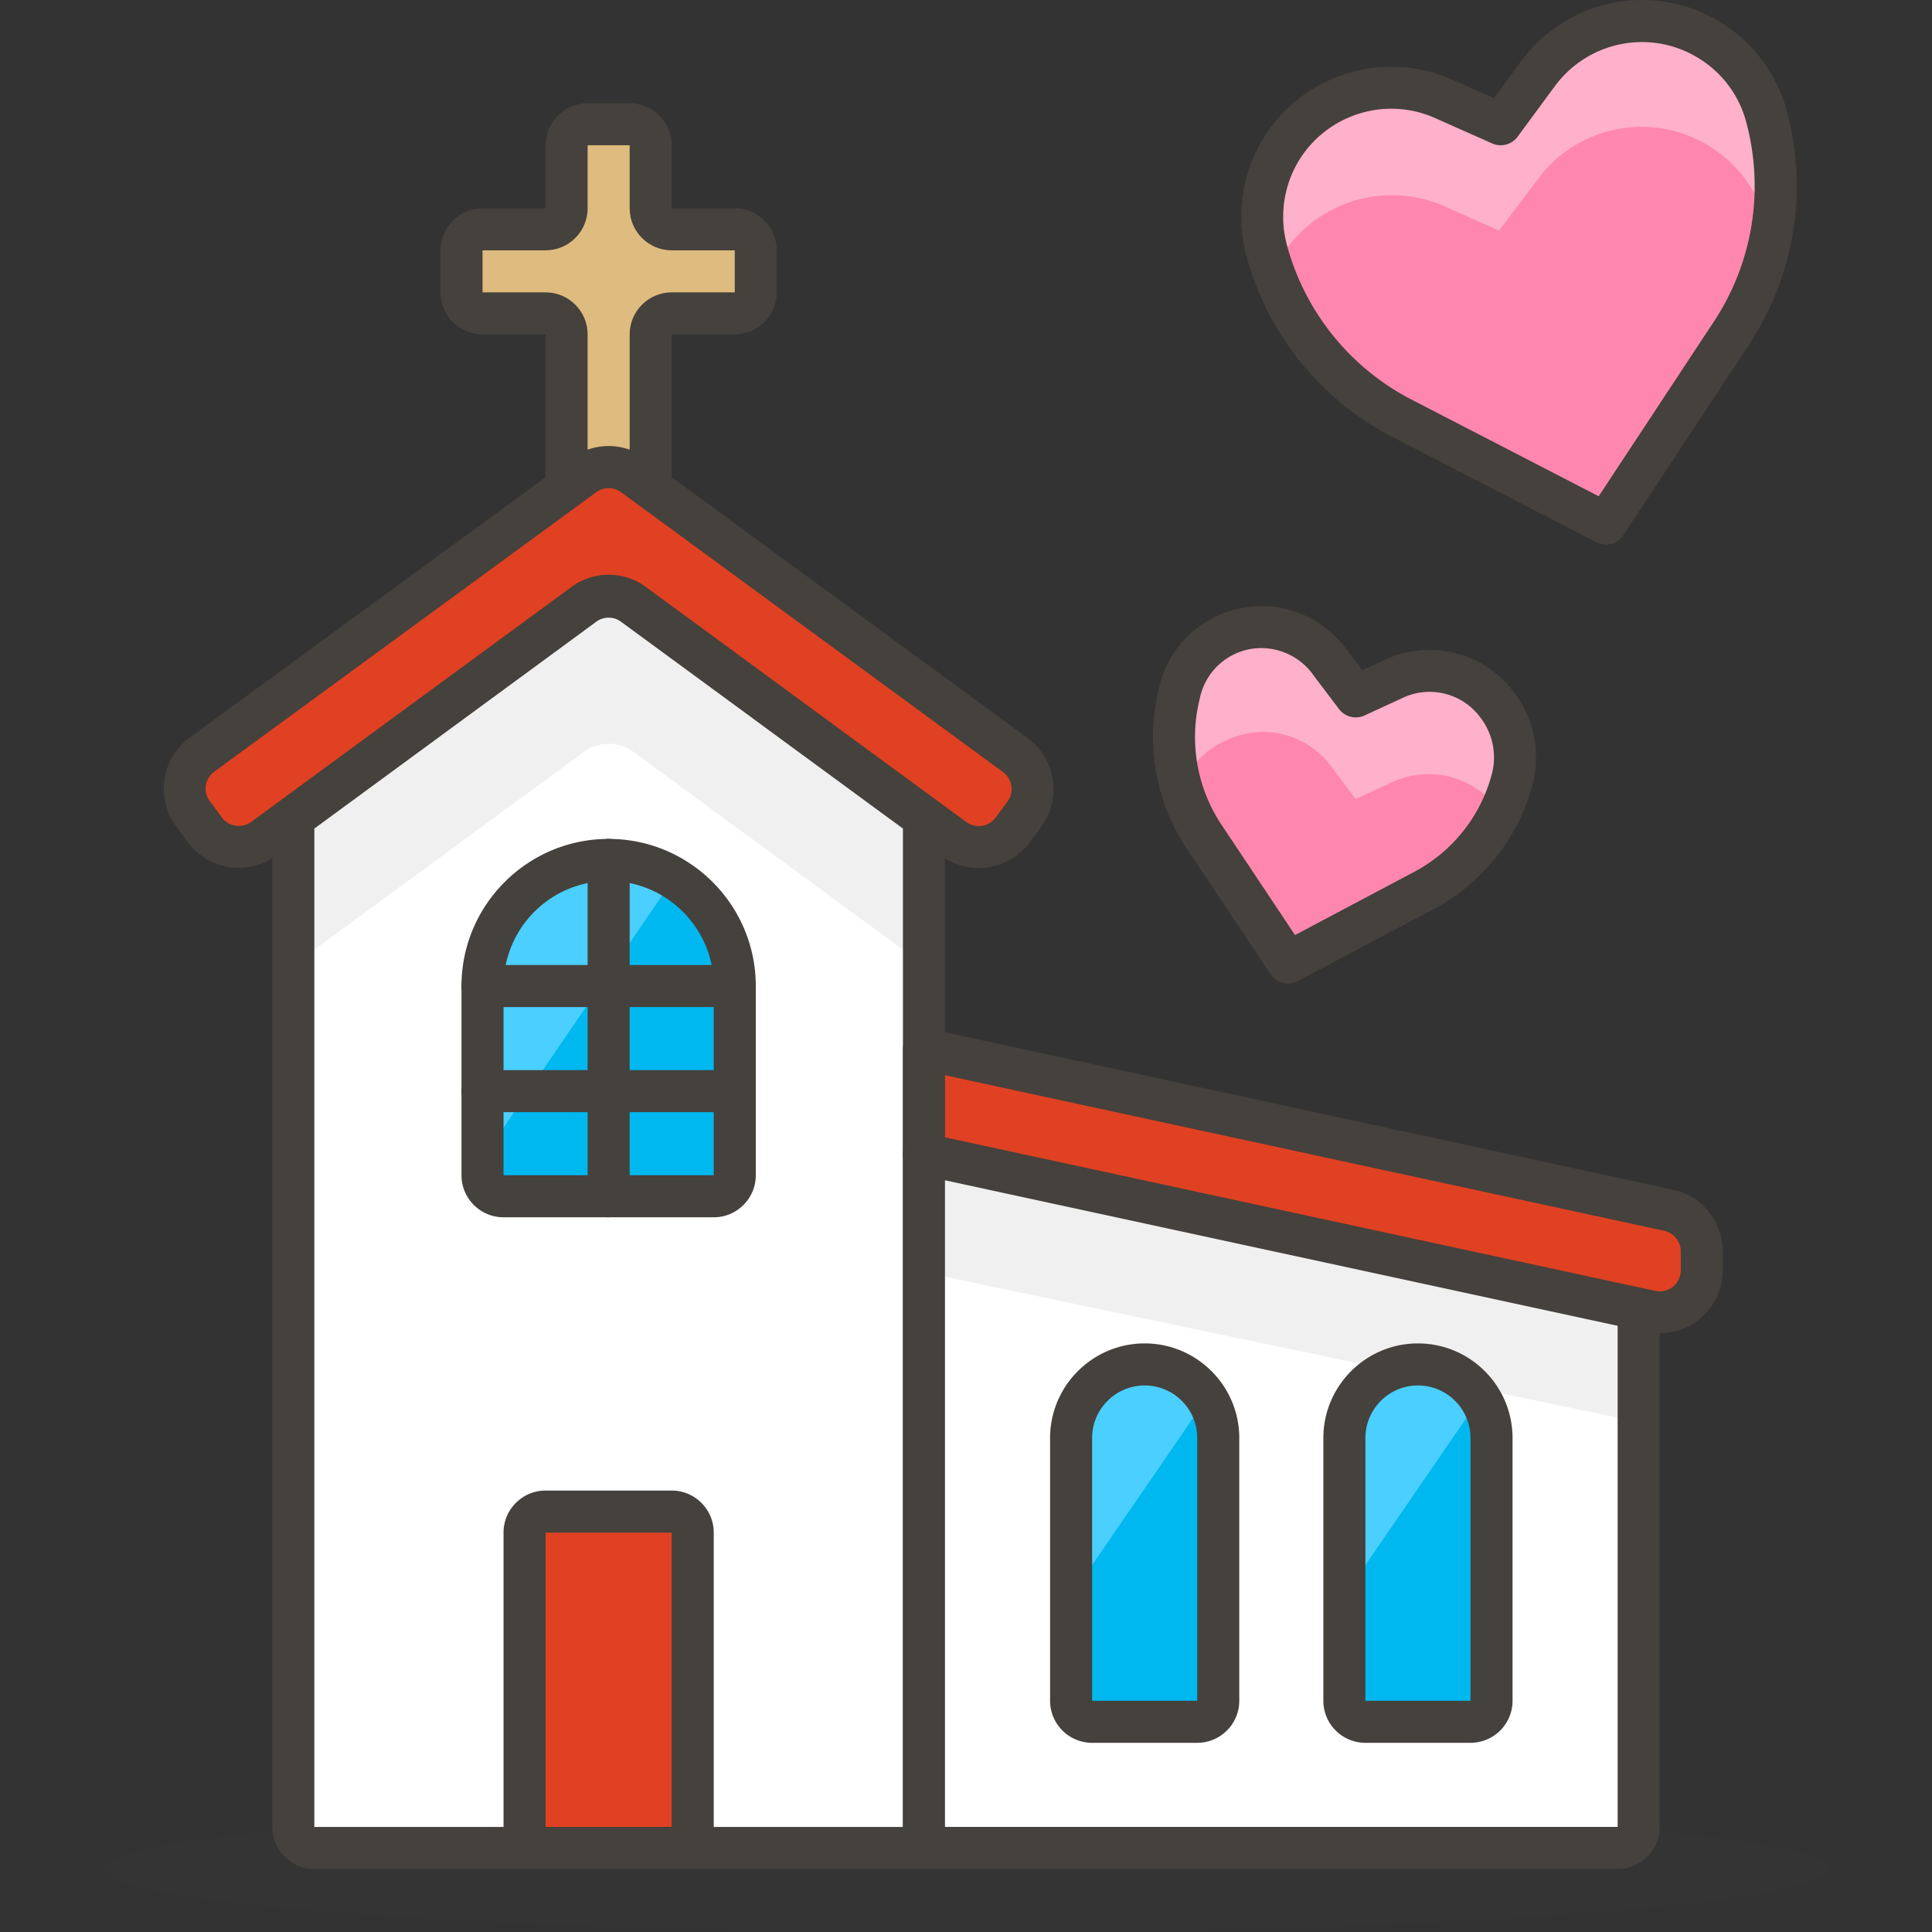 <svg xmlns="http://www.w3.org/2000/svg" viewBox="0 0 45.954 45.954" width="512" height="512"><rect x="0" y="0" width="45.954" height="45.954" fill="#333333" stroke="none"/><path d="M17.477 5.454h-1.5a.5.5 0 0 1-.5-.5v-1.5a.5.5 0 0 0-.5-.5h-1a.5.5 0 0 0-.5.5v1.5a.5.5 0 0 1-.5.5h-1.5a.5.5 0 0 0-.5.5v1a.5.5 0 0 0 .5.5h1.5a.5.5 0 0 1 .5.5v4a.5.5 0 0 0 .5.5h1a.5.5 0 0 0 .5-.5v-4a.5.5 0 0 1 .5-.5h1.5a.5.5 0 0 0 .5-.5v-1a.5.5 0 0 0-.5-.5z" fill="#debb7e"/><path d="M14.977 12.954h-1c-.551 0-1-.449-1-1v-4h-1.5c-.551 0-1-.449-1-1v-1c0-.551.449-1 1-1h1.5v-1.5c0-.551.449-1 1-1h1c.551 0 1 .449 1 1v1.5h1.5c.551 0 1 .449 1 1v1c0 .551-.449 1-1 1h-1.5v4c0 .552-.449 1-1 1zm-3.5-7v1h1.5c.551 0 1 .449 1 1v4h1v-4c0-.551.449-1 1-1h1.5v-1h-1.5c-.551 0-1-.449-1-1v-1.5h-1v1.5c0 .551-.449 1-1 1h-1.5z" fill="#45413c"/><ellipse cx="22.977" cy="44.454" rx="20.5" ry="1.5" opacity=".15" fill="#45413c"/><path d="M21.977 43.954h-14.5a.5.5 0 0 1-.5-.5v-24l6.91-5.07a1 1 0 0 1 1.18 0l6.91 5.07v24.5z" fill="#fff"/><path d="M13.887 14.384l-6.91 5.07v3.5l6.91-5.07a1 1 0 0 1 1.18 0l6.91 5.07v-3.5l-6.91-5.07a1.003 1.003 0 0 0-1.18 0z" fill="#f0f0f0"/><path d="M21.977 44.454h-14.5c-.551 0-1-.448-1-1v-24a.5.5 0 0 1 .204-.403l6.91-5.07a1.493 1.493 0 0 1 1.771 0l6.911 5.07a.5.5 0 0 1 .204.403v24.5c0 .277-.223.5-.5.5zm-14.5-24.746v23.747h14V19.708l-6.706-4.92a.495.495 0 0 0-.588 0l-6.706 4.92z" fill="#45413c"/><path d="M38.977 29.454l-17-2v16.5h16.5a.5.5 0 0 0 .5-.5v-14z" fill="#fff"/><path fill="#f0f0f0" d="M21.977 27.454v2.81l17 3.56v-4.37z"/><path d="M38.477 44.454h-16.5a.5.5 0 0 1-.5-.5v-16.5a.501.501 0 0 1 .559-.496l17 2a.498.498 0 0 1 .441.496v14a1 1 0 0 1-1 1zm-16-1h16V29.899l-16-1.882v15.437z" fill="#45413c"/><path d="M39.267 31.194l-17.29-3.74v-2.5l17.71 3.83a1 1 0 0 1 .79 1v.45a1 1 0 0 1-1.21.96z" fill="#e04122"/><path d="M39.478 31.716h-.027a1.579 1.579 0 0 1-.289-.032v-.001l-17.291-3.74a.5.5 0 0 1-.394-.488v-2.5a.499.499 0 0 1 .605-.489l17.71 3.83c.702.15 1.2.781 1.185 1.499v.439a1.502 1.502 0 0 1-1.499 1.482zm-.105-1.011a.501.501 0 0 0 .605-.479v-.441a.503.503 0 0 0-.395-.511l-17.105-3.699v1.477l16.895 3.653z" fill="#45413c"/><path d="M14.477 20.454a3 3 0 0 0-3 3v4.5a.5.5 0 0 0 .5.5h5a.5.5 0 0 0 .5-.5v-4.5a3 3 0 0 0-3-3z" fill="#00b8f0"/><path d="M16.027 20.894a3 3 0 0 0-4.55 2.56v4.1l4.55-6.66z" fill="#4acfff"/><path d="M16.977 28.954h-5c-.551 0-1-.448-1-1v-4.5c0-1.93 1.57-3.5 3.5-3.5s3.5 1.57 3.5 3.5v4.5c0 .552-.449 1-1 1zm-2.5-8a2.503 2.503 0 0 0-2.5 2.5v4.5h5v-4.5c0-1.378-1.121-2.5-2.5-2.5z" fill="#45413c"/><path d="M12.977 35.954h3a.5.5 0 0 1 .5.5v7.5h-4v-7.5a.5.5 0 0 1 .5-.5z" fill="#e04122"/><path d="M16.477 44.454h-4a.5.5 0 0 1-.5-.5v-7.5c0-.552.449-1 1-1h3c.551 0 1 .448 1 1v7.5c0 .277-.223.5-.5.5zm-3.5-1h3v-7h-3v7zm0-7.5l-.001.5h.001v-.5z" fill="#45413c"/><path d="M28.477 40.954h-2.5a.5.5 0 0 1-.5-.5v-6.25a1.75 1.75 0 0 1 3.5 0v6.25a.5.5 0 0 1-.5.5z" fill="#00b8f0"/><path d="M28.697 33.264a1.75 1.75 0 0 0-3.22.94v3.75l3.22-4.69z" fill="#4acfff"/><path d="M33.727 32.454a1.75 1.75 0 0 0-1.75 1.75v6.25a.5.5 0 0 0 .5.5h2.5a.5.5 0 0 0 .5-.5v-6.25a1.75 1.75 0 0 0-1.75-1.75z" fill="#00b8f0"/><path d="M35.197 33.264a1.75 1.75 0 0 0-3.22.94v3.75l3.22-4.69z" fill="#4acfff"/><path d="M28.477 41.454h-2.5a1 1 0 0 1-1-1v-6.25c0-1.24 1.01-2.25 2.25-2.25s2.25 1.01 2.25 2.25v6.25a1 1 0 0 1-1 1zm0-1v.5-.5zm-1.25-7.5c-.689 0-1.25.561-1.25 1.25v6.25h2.5v-6.25c0-.689-.56-1.25-1.25-1.25zM34.977 41.454h-2.5a1 1 0 0 1-1-1v-6.25c0-1.24 1.01-2.25 2.25-2.25s2.25 1.01 2.25 2.25v6.25a1 1 0 0 1-1 1zm-1.25-8.5c-.689 0-1.25.561-1.25 1.25v6.25h2.5v-6.25c0-.689-.56-1.25-1.25-1.25z" fill="#45413c"/><path d="M6.267 19.954l7.62-5.59a1 1 0 0 1 1.18 0l7.62 5.59a1 1 0 0 0 1.39-.2l.28-.38a1 1 0 0 0-.189-1.402l-.011-.008-9.09-6.66a1 1 0 0 0-1.18 0l-9.09 6.65a1 1 0 0 0-.2 1.41l.28.38a1 1 0 0 0 1.39.21z" fill="#e04122"/><path d="M23.276 20.647c-.309 0-.62-.095-.885-.291l-7.62-5.589a.495.495 0 0 0-.588 0l-7.62 5.59-.001.001a1.508 1.508 0 0 1-2.085-.315l-.282-.383a1.504 1.504 0 0 1 .305-2.108l9.092-6.652a1.494 1.494 0 0 1 1.77 0l9.091 6.661c.677.515.804 1.458.302 2.117l-.275.374a1.512 1.512 0 0 1-1.204.595zm-17.009-.693h.01-.01zm8.21-6.284c.311 0 .621.097.885.291l7.621 5.59a.5.5 0 0 0 .695-.099l.276-.375a.5.5 0 0 0-.088-.707l-9.094-6.663a.5.5 0 0 0-.589 0l-9.09 6.65a.497.497 0 0 0-.102.698l.29.393a.501.501 0 0 0 .693.102l7.619-5.589a1.49 1.49 0 0 1 .884-.291z" fill="#45413c"/><path d="M14.477 28.954a.5.5 0 0 1-.5-.5v-8a.5.5 0 0 1 1 0v8c0 .277-.223.5-.5.5z" fill="#45413c"/><path d="M17.477 23.954h-6a.5.5 0 0 1 0-1h6a.5.5 0 0 1 0 1zM17.477 26.454h-6a.5.5 0 0 1 0-1h6a.5.5 0 0 1 0 1z" fill="#45413c"/><path d="M35.617 16.774a2 2 0 0 0-2.48-.62l-.89.41-.59-.78a2 2 0 0 0-3.61.73 4.25 4.25 0 0 0 .59 3.38l2 3 3.19-1.69a4.208 4.208 0 0 0 2.15-2.7 2.06 2.06 0 0 0-.36-1.73z" fill="#ff87af"/><path d="M29.187 17.604a2 2 0 0 1 2.47.62l.59.78.89-.41a2.06 2.06 0 0 1 2.48.63v.09a3.72 3.72 0 0 0 .3-.81 2 2 0 0 0-2.83-2.35l-.89.41-.59-.78a2.049 2.049 0 0 0-2.47-.63 2.002 2.002 0 0 0-1.13 1.36 4.195 4.195 0 0 0 .07 2.25 2.003 2.003 0 0 1 1.11-1.16z" fill="#ffb0ca"/><path d="M30.637 23.395a.502.502 0 0 1-.416-.223l-2-3a4.759 4.759 0 0 1-.659-3.777 2.47 2.47 0 0 1 1.031-1.543 2.504 2.504 0 0 1 3.476.65l.334.44.525-.242a2.5 2.5 0 0 1 3.09.775c.464.615.626 1.396.445 2.146a4.719 4.719 0 0 1-2.407 3.027l-3.185 1.688a.504.504 0 0 1-.234.059zM30 15.415a1.495 1.495 0 0 0-1.462 1.199 3.767 3.767 0 0 0 .516 3.003l1.749 2.624 2.79-1.479a3.714 3.714 0 0 0 1.9-2.382c.109-.452.01-.93-.274-1.304l-.005-.007a1.5 1.5 0 0 0-1.859-.465l-.898.414a.498.498 0 0 1-.607-.152l-.59-.78a1.53 1.53 0 0 0-1.26-.671z" fill="#45413c"/><path d="M42.027 2.804a3.07 3.07 0 0 0-5.44-1.06l-.89 1.21-1.35-.6a3.07 3.07 0 0 0-4.22 3.6 6.337 6.337 0 0 0 3.23 4l4.84 2.5 3-4.55a6.341 6.341 0 0 0 .83-5.1z" fill="#ff87af"/><path d="M30.307 6.414a3.1 3.1 0 0 1 4-1.53l1.35.6.89-1.18a3.07 3.07 0 0 1 5.48 1.05c0 .11.05.23.07.34a6.316 6.316 0 0 0-.07-2.9 3.07 3.07 0 0 0-5.44-1l-.89 1.16-1.35-.6a3.07 3.07 0 0 0-4.22 3.6c.04.14.13.3.18.46z" fill="#ffb0ca"/><path d="M38.197 12.954a.493.493 0 0 1-.229-.056l-4.84-2.5a6.851 6.851 0 0 1-3.483-4.315 3.583 3.583 0 0 1 .189-2.388 3.576 3.576 0 0 1 4.718-1.797l.981.436.652-.886A3.575 3.575 0 0 1 38.163.114a3.555 3.555 0 0 1 2.706.382 3.547 3.547 0 0 1 1.642 2.182 6.845 6.845 0 0 1-.896 5.5l-3.001 4.551a.498.498 0 0 1-.417.225zM33.095 2.586c-.982 0-1.922.566-2.35 1.519a2.582 2.582 0 0 0-.136 1.719 5.852 5.852 0 0 0 2.976 3.686l4.441 2.294 2.753-4.175a5.85 5.85 0 0 0 .764-4.697l-.001-.003a2.548 2.548 0 0 0-1.183-1.571 2.553 2.553 0 0 0-1.947-.275 2.576 2.576 0 0 0-1.423.959l-.891 1.209a.5.5 0 0 1-.605.161l-1.35-.6a2.547 2.547 0 0 0-1.048-.226z" fill="#45413c"/></svg>